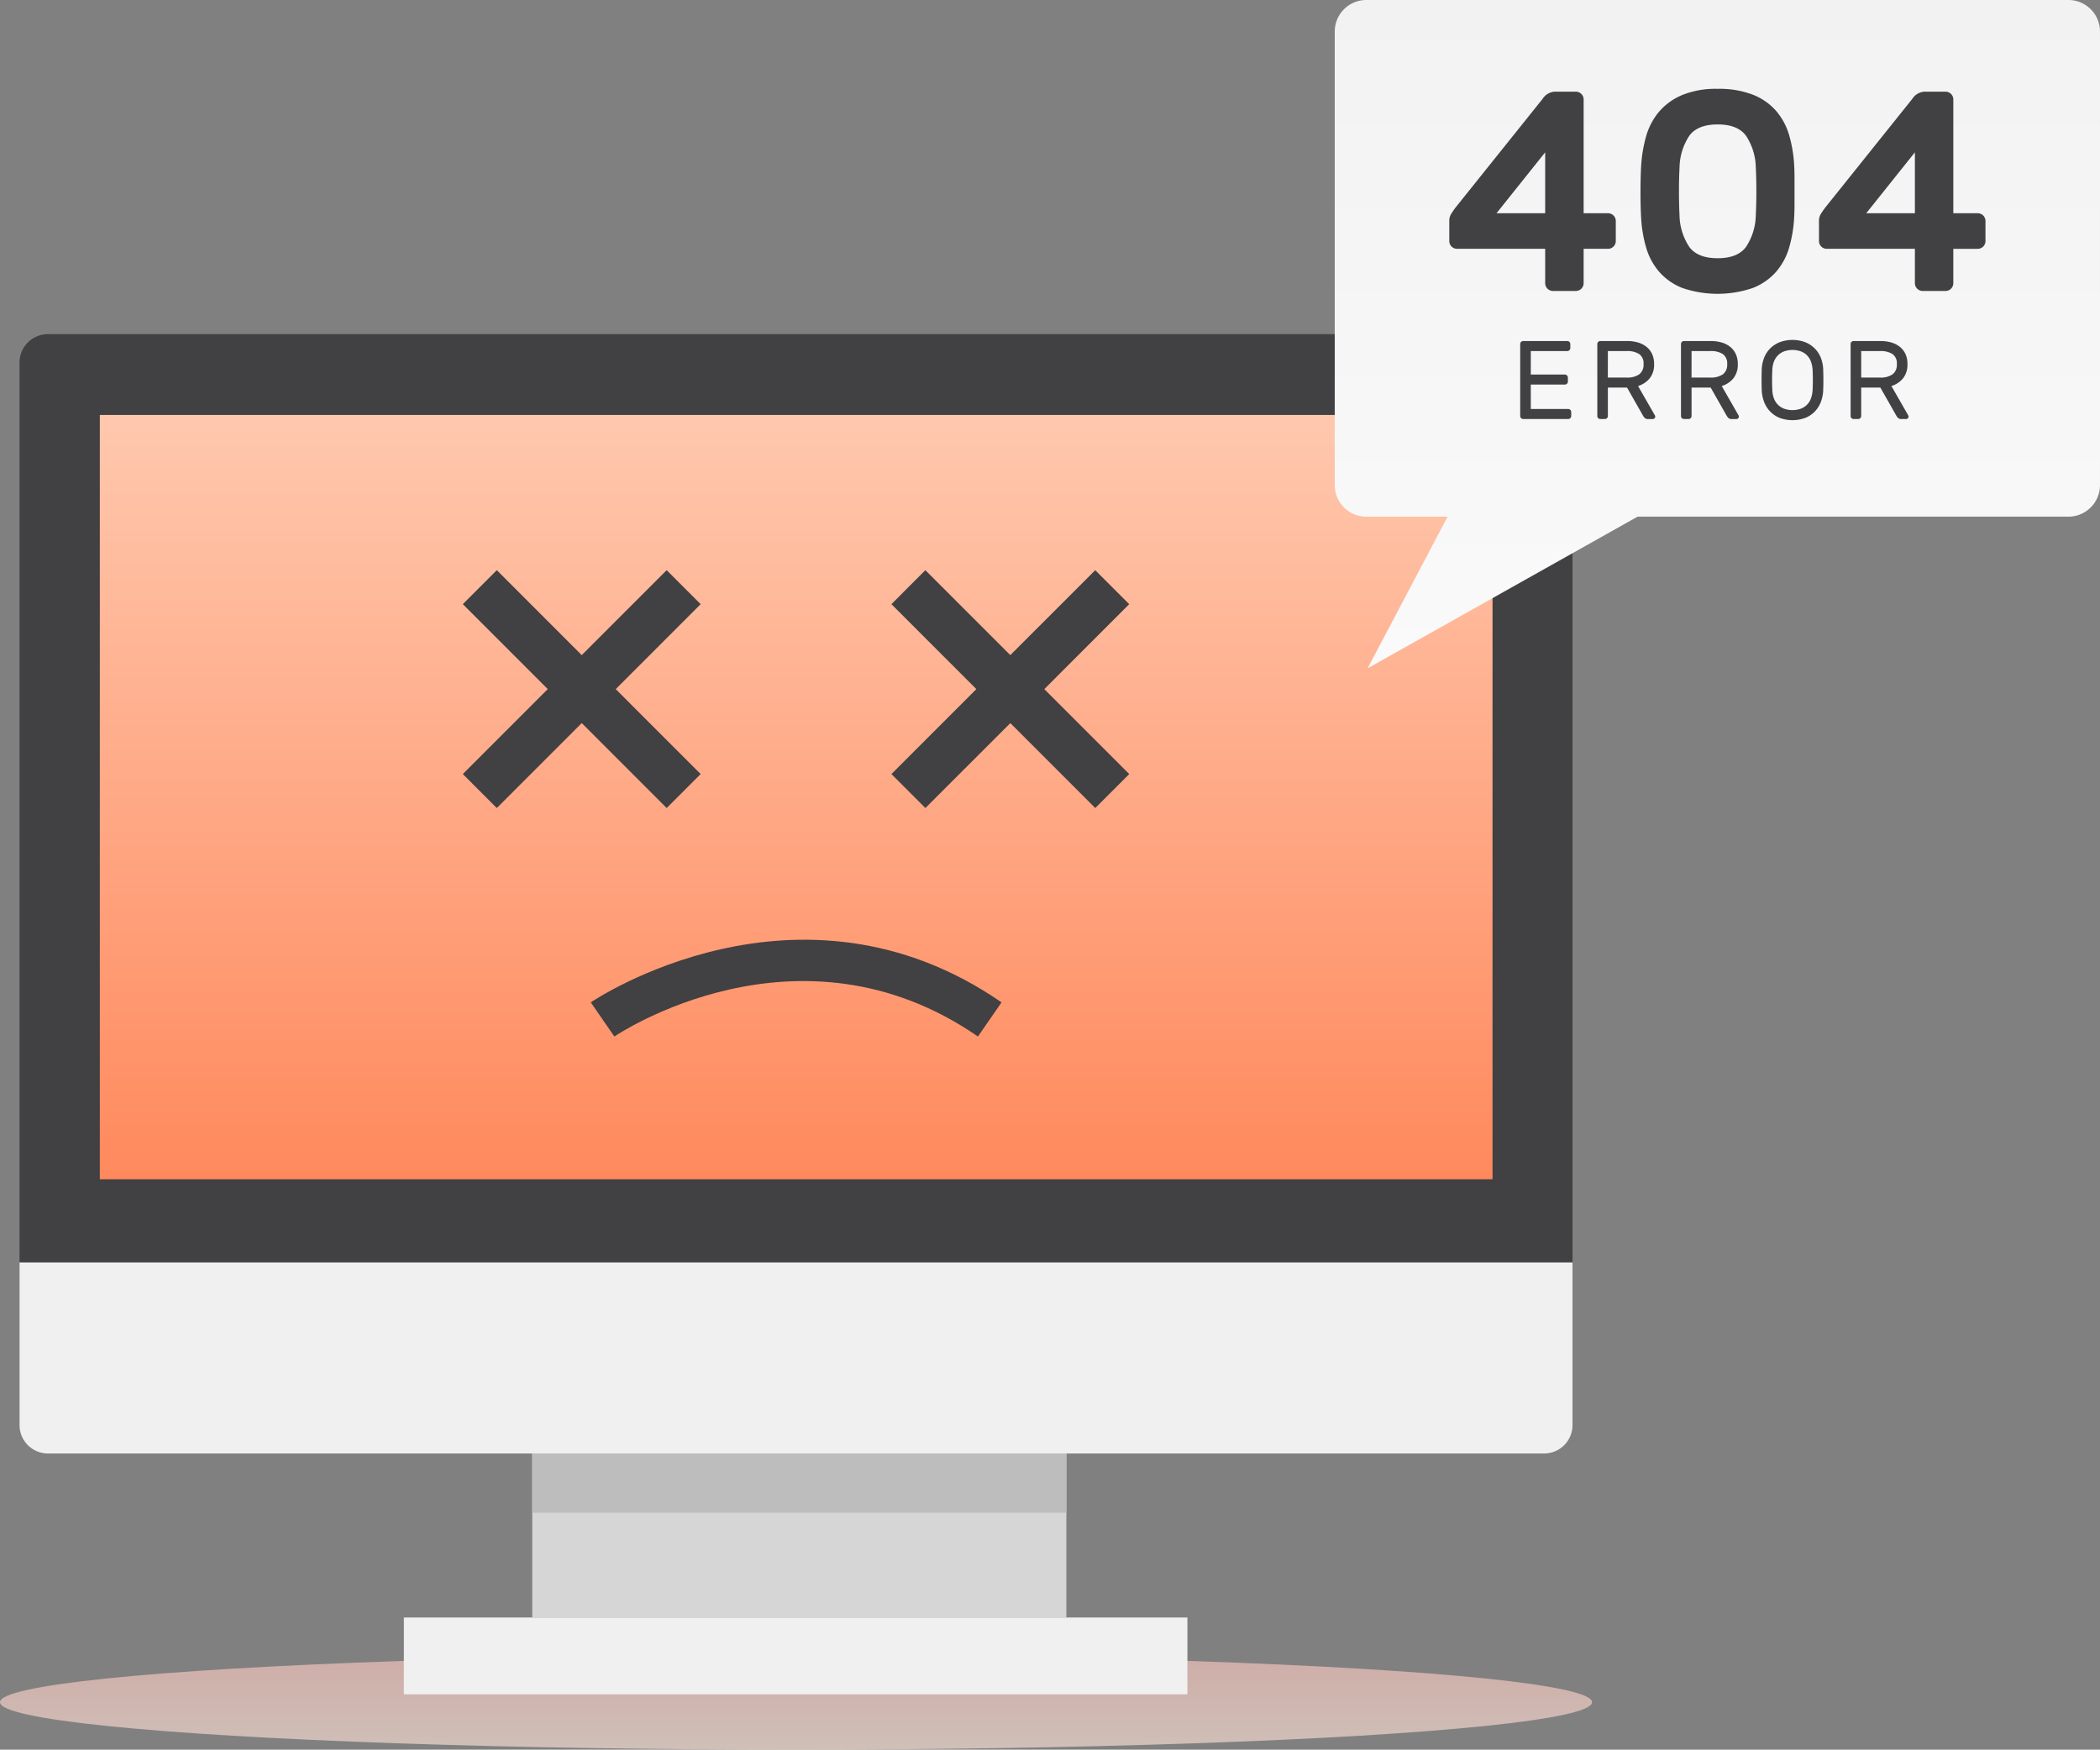 <svg xmlns="http://www.w3.org/2000/svg" xmlns:xlink="http://www.w3.org/1999/xlink" width="402.319" height="335.151" viewBox="0 0 402.319 335.151">
  <rect x="0" y="0" width="402.319" height="335.151" fill="#808080" stroke="none"/>
  <defs>
    <linearGradient id="linear-gradient" x1="0.5" x2="0.5" y2="1" gradientUnits="objectBoundingBox">
      <stop offset="0" stop-color="#ffe6d9"/>
      <stop offset="1" stop-color="#ffc7bf"/>
    </linearGradient>
    <linearGradient id="linear-gradient-2" x1="0.5" y1="1" x2="0.5" gradientUnits="objectBoundingBox">
      <stop offset="0" stop-color="#ff895d"/>
      <stop offset="1" stop-color="#ffc8ae"/>
    </linearGradient>
    <linearGradient id="linear-gradient-3" x1="0.5" x2="0.5" y2="1" gradientUnits="objectBoundingBox">
      <stop offset="0" stop-color="#f2f2f2"/>
      <stop offset="1" stop-color="#fafafa"/>
    </linearGradient>
  </defs>
  <g id="Group_123890" data-name="Group 123890" transform="translate(0)">
    <ellipse id="Ellipse_1247" data-name="Ellipse 1247" cx="152.503" cy="9.092" rx="152.503" ry="9.092" transform="translate(305.006 335.151) rotate(180)" opacity="0.62" fill="url(#linear-gradient)" style="mix-blend-mode: multiply;isolation: isolate"/>
    <g id="Group_123882" data-name="Group 123882" transform="translate(3.744 64.009)">
      <g id="Group_123879" data-name="Group 123879">
        <path id="Path_68388" data-name="Path 68388" d="M151.578,230.414v31.2A5.436,5.436,0,0,0,157,267.042H443.669a5.434,5.434,0,0,0,5.424-5.423v-31.2Z" transform="translate(-151.576 -52.638)" fill="#f0f0f0"/>
        <path id="Path_68389" data-name="Path 68389" d="M449.094,118.216a5.437,5.437,0,0,0-5.424-5.424H157a5.44,5.44,0,0,0-5.426,5.424V290.568H449.094Z" transform="translate(-151.577 -112.792)" fill="#414042"/>
        <rect id="Rectangle_8043" data-name="Rectangle 8043" width="102.332" height="31.417" transform="translate(98.222 214.404)" fill="#d6d6d6"/>
        <rect id="Rectangle_8044" data-name="Rectangle 8044" width="150.11" height="14.708" transform="translate(73.63 245.823)" fill="#f0f0f0"/>
        <rect id="Rectangle_8045" data-name="Rectangle 8045" width="102.332" height="11.355" transform="translate(98.222 214.404)" fill="#bdbdbd"/>
        <rect id="Rectangle_8046" data-name="Rectangle 8046" width="266.813" height="146.401" transform="translate(15.382 15.476)" fill="url(#linear-gradient-2)"/>
      </g>
      <g id="Group_123880" data-name="Group 123880" transform="translate(84.925 45.21)">
        <path id="Path_68390" data-name="Path 68390" d="M240.859,142.031,224.588,158.3l-16.271-16.272-6.509,6.509,16.271,16.273-16.271,16.27,6.509,6.509,16.271-16.27,16.271,16.27,6.509-6.509L231.1,164.813l16.271-16.273Z" transform="translate(-201.808 -142.031)" fill="#414042"/>
        <path id="Path_68391" data-name="Path 68391" d="M309.356,148.54l-6.509-6.509L286.576,158.3,270.3,142.031,263.8,148.54l16.271,16.273L263.8,181.083l6.509,6.509,16.271-16.27,16.271,16.27,6.509-6.509-16.271-16.27Z" transform="translate(-181.689 -142.031)" fill="#414042"/>
      </g>
      <g id="Group_123881" data-name="Group 123881" transform="translate(109.439 115.997)">
        <path id="Path_68392" data-name="Path 68392" d="M294.491,210.98c-34.432-23.776-69.31-.241-69.66,0l-4.515-6.541c.392-.272,39.8-26.856,78.691,0Z" transform="translate(-220.315 -192.443)" fill="#414042"/>
      </g>
    </g>
    <g id="Group_123886" data-name="Group 123886" transform="translate(255.711)">
      <path id="Path_68393" data-name="Path 68393" d="M458.847,70.442H324.331a6.046,6.046,0,0,0-6.046,6.046v86.874a6.046,6.046,0,0,0,6.046,6.046h15.575L324.58,198.459,376.3,169.407h82.546a6.046,6.046,0,0,0,6.046-6.046V76.488A6.046,6.046,0,0,0,458.847,70.442Z" transform="translate(-318.285 -70.442)" fill="url(#linear-gradient-3)"/>
      <g id="Group_123885" data-name="Group 123885" transform="translate(21.94 17.017)">
        <g id="Group_123883" data-name="Group 123883">
          <path id="Path_68394" data-name="Path 68394" d="M352.651,120.231a1.492,1.492,0,0,1-1.474-1.472v-6.6h-16.9a1.489,1.489,0,0,1-1.472-1.472v-3.872a2.486,2.486,0,0,1,.354-1.335q.354-.574.845-1.227l16.688-20.829a2.972,2.972,0,0,1,2.234-1.363h4.144a1.489,1.489,0,0,1,1.474,1.471v21.811h4.688a1.492,1.492,0,0,1,1.472,1.472v3.872a1.489,1.489,0,0,1-1.472,1.472h-4.688v6.6a1.492,1.492,0,0,1-1.474,1.472Zm-1.474-14.886V93.675l-9.326,11.67Z" transform="translate(-332.801 -81.516)" fill="#414042"/>
          <path id="Path_68395" data-name="Path 68395" d="M386.487,96.48c.039.689.056,1.452.056,2.29v5.125c0,.837-.017,1.6-.056,2.29a25.537,25.537,0,0,1-.954,5.861,12.4,12.4,0,0,1-2.509,4.69,11.465,11.465,0,0,1-4.469,3.109,20.914,20.914,0,0,1-13.5,0,11.471,11.471,0,0,1-4.444-3.109,12.384,12.384,0,0,1-2.509-4.69,25.376,25.376,0,0,1-.954-5.861q-.111-2.072-.109-4.717t.109-4.717a26.212,26.212,0,0,1,.954-5.916,12.6,12.6,0,0,1,2.509-4.77,11.846,11.846,0,0,1,4.444-3.191,17.147,17.147,0,0,1,6.762-1.173,17.944,17.944,0,0,1,6.733,1.118,11.465,11.465,0,0,1,4.469,3.109,12.409,12.409,0,0,1,2.509,4.688A25.564,25.564,0,0,1,386.487,96.48Zm-21.975,9.433a11.348,11.348,0,0,0,1.883,6.079q1.607,2.156,5.426,2.155t5.423-2.155a11.349,11.349,0,0,0,1.883-6.079q.107-2.07.109-4.58t-.109-4.583a11.348,11.348,0,0,0-1.883-6.077q-1.607-2.156-5.423-2.155T366.4,90.673a11.347,11.347,0,0,0-1.883,6.077q-.111,2.074-.109,4.583T364.513,105.912Z" transform="translate(-320.402 -81.701)" fill="#414042"/>
          <path id="Path_68396" data-name="Path 68396" d="M399.513,120.231a1.492,1.492,0,0,1-1.474-1.472v-6.6h-16.9a1.489,1.489,0,0,1-1.474-1.472v-3.872a2.486,2.486,0,0,1,.354-1.335q.356-.574.848-1.227L397.55,83.426a2.98,2.98,0,0,1,2.235-1.363h4.144a1.489,1.489,0,0,1,1.472,1.471v21.811h4.691a1.487,1.487,0,0,1,1.469,1.472v3.872a1.484,1.484,0,0,1-1.469,1.472H405.4v6.6a1.492,1.492,0,0,1-1.472,1.472Zm-1.474-14.886V93.675l-9.322,11.67Z" transform="translate(-308.834 -81.516)" fill="#414042"/>
        </g>
        <g id="Group_123884" data-name="Group 123884" transform="translate(13.591 48.093)">
          <path id="Path_68397" data-name="Path 68397" d="M350.992,126.682a.55.55,0,0,1,.4.172.54.54,0,0,1,.172.4v.768a.549.549,0,0,1-.172.407.555.555,0,0,1-.4.171h-8.623a.578.578,0,0,1-.576-.577V114.24a.575.575,0,0,1,.576-.577h8.452a.581.581,0,0,1,.574.577v.768a.586.586,0,0,1-.574.576h-7v4.5h6.532a.581.581,0,0,1,.576.576v.768a.586.586,0,0,1-.576.577h-6.532v4.673Z" transform="translate(-341.793 -113.448)" fill="#414042"/>
          <path id="Path_68398" data-name="Path 68398" d="M357.3,113.663a7.375,7.375,0,0,1,1.975.255,4.756,4.756,0,0,1,1.632.79,3.823,3.823,0,0,1,1.122,1.366,4.432,4.432,0,0,1,.417,2.006,4.134,4.134,0,0,1-.866,2.754,4.681,4.681,0,0,1-2.208,1.451L362.6,127.9a.5.5,0,0,1,.065.234.452.452,0,0,1-.139.331.443.443,0,0,1-.329.139h-.919a.829.829,0,0,1-.629-.215,2.026,2.026,0,0,1-.289-.363l-3.094-5.443h-3.673v5.443a.578.578,0,0,1-.576.577h-.874a.581.581,0,0,1-.576-.577V114.24a.578.578,0,0,1,.576-.577Zm-3.714,7H357.2a4.025,4.025,0,0,0,2.379-.608,2.267,2.267,0,0,0,.845-1.975,2.147,2.147,0,0,0-.845-1.93,4.235,4.235,0,0,0-2.379-.567h-3.608Z" transform="translate(-336.796 -113.448)" fill="#414042"/>
          <path id="Path_68399" data-name="Path 68399" d="M367.909,113.663a7.365,7.365,0,0,1,1.974.255,4.73,4.73,0,0,1,1.632.79,3.843,3.843,0,0,1,1.123,1.366,4.453,4.453,0,0,1,.416,2.006,4.133,4.133,0,0,1-.865,2.754,4.681,4.681,0,0,1-2.208,1.451L373.2,127.9a.52.52,0,0,1,.065.234.458.458,0,0,1-.139.331.449.449,0,0,1-.331.139h-.917a.827.827,0,0,1-.629-.215,2.047,2.047,0,0,1-.29-.363l-3.094-5.443H364.2v5.443a.581.581,0,0,1-.576.577h-.874a.578.578,0,0,1-.576-.577V114.24a.575.575,0,0,1,.576-.577Zm-3.714,7H367.8a4.03,4.03,0,0,0,2.38-.608,2.267,2.267,0,0,0,.843-1.975,2.147,2.147,0,0,0-.843-1.93,4.241,4.241,0,0,0-2.38-.567H364.2Z" transform="translate(-331.372 -113.448)" fill="#414042"/>
          <path id="Path_68400" data-name="Path 68400" d="M372.416,119.307a6.743,6.743,0,0,1,.417-2.252,5.249,5.249,0,0,1,1.141-1.835,5.438,5.438,0,0,1,1.836-1.239,7.01,7.01,0,0,1,4.992,0,5.423,5.423,0,0,1,1.836,1.239,5.274,5.274,0,0,1,1.143,1.835,6.743,6.743,0,0,1,.416,2.252q.066,1.9,0,3.8a7.112,7.112,0,0,1-.437,2.252,5.41,5.41,0,0,1-1.143,1.847,5.272,5.272,0,0,1-1.824,1.238,7.114,7.114,0,0,1-4.974,0A5.286,5.286,0,0,1,374,127.2a5.411,5.411,0,0,1-1.143-1.847,7.156,7.156,0,0,1-.437-2.252Q372.355,121.205,372.416,119.307Zm9.753.107a5.515,5.515,0,0,0-.329-1.75,3.246,3.246,0,0,0-2.006-1.975,4.876,4.876,0,0,0-3.052,0,3.354,3.354,0,0,0-1.208.736,3.481,3.481,0,0,0-.812,1.239,5.028,5.028,0,0,0-.319,1.75c-.03.639-.044,1.236-.044,1.791s.014,1.153.044,1.793a5.028,5.028,0,0,0,.319,1.75,3.467,3.467,0,0,0,.812,1.239,3.332,3.332,0,0,0,1.208.736,4.876,4.876,0,0,0,3.052,0,3.246,3.246,0,0,0,2.006-1.975,5.515,5.515,0,0,0,.329-1.75q.045-.959.045-1.793T382.17,119.414Z" transform="translate(-326.147 -113.521)" fill="#414042"/>
          <path id="Path_68401" data-name="Path 68401" d="M389.415,113.663a7.372,7.372,0,0,1,1.974.255,4.744,4.744,0,0,1,1.632.79,3.842,3.842,0,0,1,1.123,1.366,4.453,4.453,0,0,1,.416,2.006,4.141,4.141,0,0,1-.865,2.754,4.688,4.688,0,0,1-2.208,1.451l3.221,5.613a.52.52,0,0,1,.065.234.458.458,0,0,1-.139.331.449.449,0,0,1-.331.139h-.917a.825.825,0,0,1-.629-.215,2.043,2.043,0,0,1-.29-.363l-3.094-5.443H385.7v5.443a.581.581,0,0,1-.576.577h-.874a.578.578,0,0,1-.576-.577V114.24a.575.575,0,0,1,.576-.577Zm-3.714,7h3.606a4.033,4.033,0,0,0,2.38-.608,2.267,2.267,0,0,0,.843-1.975,2.147,2.147,0,0,0-.843-1.93,4.244,4.244,0,0,0-2.38-.567H385.7Z" transform="translate(-320.373 -113.448)" fill="#414042"/>
        </g>
      </g>
    </g>
  </g>
</svg>
